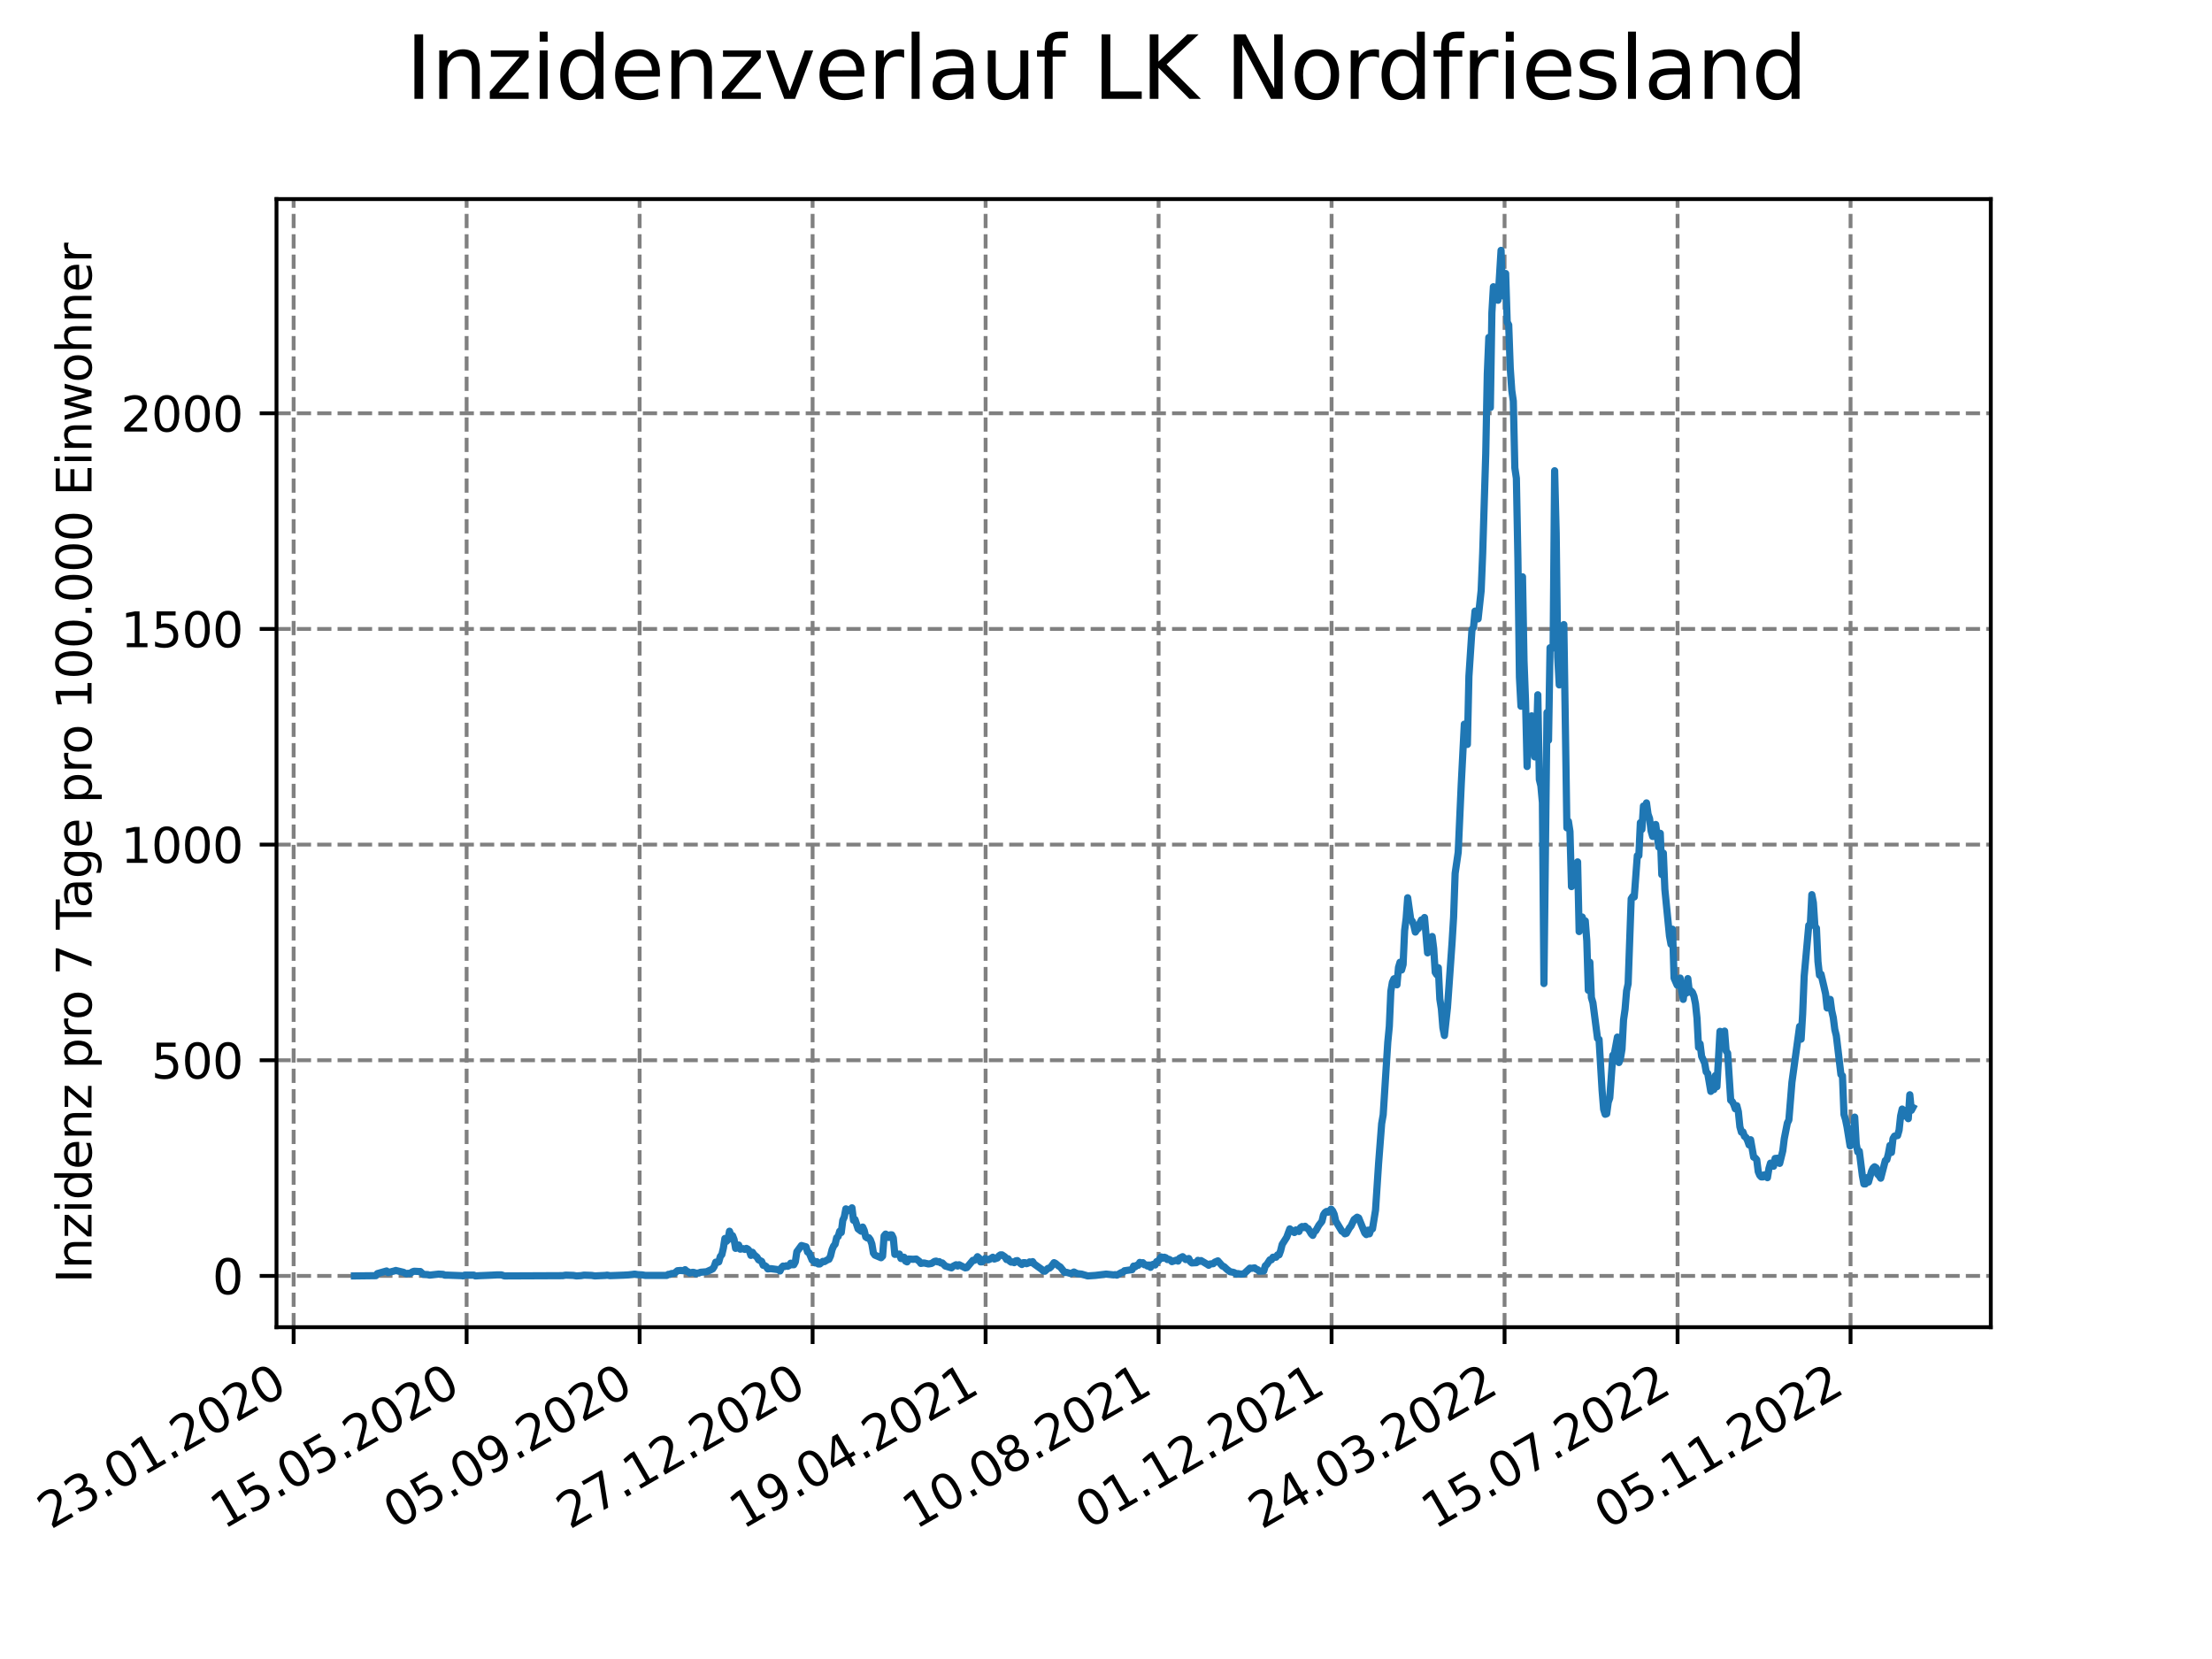 <?xml version="1.0" encoding="utf-8" standalone="no"?>
<!DOCTYPE svg PUBLIC "-//W3C//DTD SVG 1.1//EN"
  "http://www.w3.org/Graphics/SVG/1.1/DTD/svg11.dtd">
<svg xmlns:xlink="http://www.w3.org/1999/xlink" width="460.8pt" height="345.6pt" viewBox="0 0 460.8 345.6" xmlns="http://www.w3.org/2000/svg" version="1.1">
 <defs>
  <style type="text/css">*{stroke-linejoin: round; stroke-linecap: butt}</style>
 </defs>
 <g id="figure_1">
  <g id="patch_1">
   <path d="M 0 345.6 
L 460.8 345.6 
L 460.8 0 
L 0 0 
z
" style="fill: #ffffff"/>
  </g>
  <g id="axes_1">
   <g id="patch_2">
    <path d="M 57.6 276.48 
L 414.72 276.48 
L 414.72 41.472 
L 57.6 41.472 
z
" style="fill: #ffffff"/>
   </g>
   <g id="matplotlib.axis_1">
    <g id="xtick_1">
     <g id="line2d_1">
      <path d="M 61.169 276.48 
L 61.169 41.472 
" clip-path="url(#p5799cf1de2)" style="fill: none; stroke-dasharray: 2.96,1.28; stroke-dashoffset: 0; stroke: #808080; stroke-width: 0.8"/>
     </g>
     <g id="line2d_2">
      <defs>
       <path id="meee5353523" d="M 0 0 
L 0 3.5 
" style="stroke: #000000; stroke-width: 0.8"/>
      </defs>
      <g>
       <use xlink:href="#meee5353523" x="61.169" y="276.48" style="stroke: #000000; stroke-width: 0.8"/>
      </g>
     </g>
     <g id="text_1">
      <!-- 23.01.2020 -->
      <g transform="translate(10.544 318.689) rotate(-30) scale(0.1 -0.1)">
       <defs>
        <path id="DejaVuSans-32" d="M 1228 531 
L 3431 531 
L 3431 0 
L 469 0 
L 469 531 
Q 828 903 1448 1529 
Q 2069 2156 2228 2338 
Q 2531 2678 2651 2914 
Q 2772 3150 2772 3378 
Q 2772 3750 2511 3984 
Q 2250 4219 1831 4219 
Q 1534 4219 1204 4116 
Q 875 4013 500 3803 
L 500 4441 
Q 881 4594 1212 4672 
Q 1544 4750 1819 4750 
Q 2544 4750 2975 4387 
Q 3406 4025 3406 3419 
Q 3406 3131 3298 2873 
Q 3191 2616 2906 2266 
Q 2828 2175 2409 1742 
Q 1991 1309 1228 531 
z
" transform="scale(0.016)"/>
        <path id="DejaVuSans-33" d="M 2597 2516 
Q 3050 2419 3304 2112 
Q 3559 1806 3559 1356 
Q 3559 666 3084 287 
Q 2609 -91 1734 -91 
Q 1441 -91 1130 -33 
Q 819 25 488 141 
L 488 750 
Q 750 597 1062 519 
Q 1375 441 1716 441 
Q 2309 441 2620 675 
Q 2931 909 2931 1356 
Q 2931 1769 2642 2001 
Q 2353 2234 1838 2234 
L 1294 2234 
L 1294 2753 
L 1863 2753 
Q 2328 2753 2575 2939 
Q 2822 3125 2822 3475 
Q 2822 3834 2567 4026 
Q 2313 4219 1838 4219 
Q 1578 4219 1281 4162 
Q 984 4106 628 3988 
L 628 4550 
Q 988 4650 1302 4700 
Q 1616 4750 1894 4750 
Q 2613 4750 3031 4423 
Q 3450 4097 3450 3541 
Q 3450 3153 3228 2886 
Q 3006 2619 2597 2516 
z
" transform="scale(0.016)"/>
        <path id="DejaVuSans-2e" d="M 684 794 
L 1344 794 
L 1344 0 
L 684 0 
L 684 794 
z
" transform="scale(0.016)"/>
        <path id="DejaVuSans-30" d="M 2034 4250 
Q 1547 4250 1301 3770 
Q 1056 3291 1056 2328 
Q 1056 1369 1301 889 
Q 1547 409 2034 409 
Q 2525 409 2770 889 
Q 3016 1369 3016 2328 
Q 3016 3291 2770 3770 
Q 2525 4250 2034 4250 
z
M 2034 4750 
Q 2819 4750 3233 4129 
Q 3647 3509 3647 2328 
Q 3647 1150 3233 529 
Q 2819 -91 2034 -91 
Q 1250 -91 836 529 
Q 422 1150 422 2328 
Q 422 3509 836 4129 
Q 1250 4750 2034 4750 
z
" transform="scale(0.016)"/>
        <path id="DejaVuSans-31" d="M 794 531 
L 1825 531 
L 1825 4091 
L 703 3866 
L 703 4441 
L 1819 4666 
L 2450 4666 
L 2450 531 
L 3481 531 
L 3481 0 
L 794 0 
L 794 531 
z
" transform="scale(0.016)"/>
       </defs>
       <use xlink:href="#DejaVuSans-32"/>
       <use xlink:href="#DejaVuSans-33" x="63.623"/>
       <use xlink:href="#DejaVuSans-2e" x="127.246"/>
       <use xlink:href="#DejaVuSans-30" x="159.033"/>
       <use xlink:href="#DejaVuSans-31" x="222.656"/>
       <use xlink:href="#DejaVuSans-2e" x="286.279"/>
       <use xlink:href="#DejaVuSans-32" x="318.066"/>
       <use xlink:href="#DejaVuSans-30" x="381.689"/>
       <use xlink:href="#DejaVuSans-32" x="445.312"/>
       <use xlink:href="#DejaVuSans-30" x="508.936"/>
      </g>
     </g>
    </g>
    <g id="xtick_2">
     <g id="line2d_3">
      <path d="M 97.206 276.48 
L 97.206 41.472 
" clip-path="url(#p5799cf1de2)" style="fill: none; stroke-dasharray: 2.96,1.28; stroke-dashoffset: 0; stroke: #808080; stroke-width: 0.8"/>
     </g>
     <g id="line2d_4">
      <g>
       <use xlink:href="#meee5353523" x="97.206" y="276.48" style="stroke: #000000; stroke-width: 0.8"/>
      </g>
     </g>
     <g id="text_2">
      <!-- 15.05.2020 -->
      <g transform="translate(46.581 318.689) rotate(-30) scale(0.1 -0.1)">
       <defs>
        <path id="DejaVuSans-35" d="M 691 4666 
L 3169 4666 
L 3169 4134 
L 1269 4134 
L 1269 2991 
Q 1406 3038 1543 3061 
Q 1681 3084 1819 3084 
Q 2600 3084 3056 2656 
Q 3513 2228 3513 1497 
Q 3513 744 3044 326 
Q 2575 -91 1722 -91 
Q 1428 -91 1123 -41 
Q 819 9 494 109 
L 494 744 
Q 775 591 1075 516 
Q 1375 441 1709 441 
Q 2250 441 2565 725 
Q 2881 1009 2881 1497 
Q 2881 1984 2565 2268 
Q 2250 2553 1709 2553 
Q 1456 2553 1204 2497 
Q 953 2441 691 2322 
L 691 4666 
z
" transform="scale(0.016)"/>
       </defs>
       <use xlink:href="#DejaVuSans-31"/>
       <use xlink:href="#DejaVuSans-35" x="63.623"/>
       <use xlink:href="#DejaVuSans-2e" x="127.246"/>
       <use xlink:href="#DejaVuSans-30" x="159.033"/>
       <use xlink:href="#DejaVuSans-35" x="222.656"/>
       <use xlink:href="#DejaVuSans-2e" x="286.279"/>
       <use xlink:href="#DejaVuSans-32" x="318.066"/>
       <use xlink:href="#DejaVuSans-30" x="381.689"/>
       <use xlink:href="#DejaVuSans-32" x="445.312"/>
       <use xlink:href="#DejaVuSans-30" x="508.936"/>
      </g>
     </g>
    </g>
    <g id="xtick_3">
     <g id="line2d_5">
      <path d="M 133.244 276.48 
L 133.244 41.472 
" clip-path="url(#p5799cf1de2)" style="fill: none; stroke-dasharray: 2.96,1.28; stroke-dashoffset: 0; stroke: #808080; stroke-width: 0.8"/>
     </g>
     <g id="line2d_6">
      <g>
       <use xlink:href="#meee5353523" x="133.244" y="276.48" style="stroke: #000000; stroke-width: 0.8"/>
      </g>
     </g>
     <g id="text_3">
      <!-- 05.09.2020 -->
      <g transform="translate(82.619 318.689) rotate(-30) scale(0.1 -0.1)">
       <defs>
        <path id="DejaVuSans-39" d="M 703 97 
L 703 672 
Q 941 559 1184 500 
Q 1428 441 1663 441 
Q 2288 441 2617 861 
Q 2947 1281 2994 2138 
Q 2813 1869 2534 1725 
Q 2256 1581 1919 1581 
Q 1219 1581 811 2004 
Q 403 2428 403 3163 
Q 403 3881 828 4315 
Q 1253 4750 1959 4750 
Q 2769 4750 3195 4129 
Q 3622 3509 3622 2328 
Q 3622 1225 3098 567 
Q 2575 -91 1691 -91 
Q 1453 -91 1209 -44 
Q 966 3 703 97 
z
M 1959 2075 
Q 2384 2075 2632 2365 
Q 2881 2656 2881 3163 
Q 2881 3666 2632 3958 
Q 2384 4250 1959 4250 
Q 1534 4250 1286 3958 
Q 1038 3666 1038 3163 
Q 1038 2656 1286 2365 
Q 1534 2075 1959 2075 
z
" transform="scale(0.016)"/>
       </defs>
       <use xlink:href="#DejaVuSans-30"/>
       <use xlink:href="#DejaVuSans-35" x="63.623"/>
       <use xlink:href="#DejaVuSans-2e" x="127.246"/>
       <use xlink:href="#DejaVuSans-30" x="159.033"/>
       <use xlink:href="#DejaVuSans-39" x="222.656"/>
       <use xlink:href="#DejaVuSans-2e" x="286.279"/>
       <use xlink:href="#DejaVuSans-32" x="318.066"/>
       <use xlink:href="#DejaVuSans-30" x="381.689"/>
       <use xlink:href="#DejaVuSans-32" x="445.312"/>
       <use xlink:href="#DejaVuSans-30" x="508.936"/>
      </g>
     </g>
    </g>
    <g id="xtick_4">
     <g id="line2d_7">
      <path d="M 169.281 276.48 
L 169.281 41.472 
" clip-path="url(#p5799cf1de2)" style="fill: none; stroke-dasharray: 2.96,1.28; stroke-dashoffset: 0; stroke: #808080; stroke-width: 0.8"/>
     </g>
     <g id="line2d_8">
      <g>
       <use xlink:href="#meee5353523" x="169.281" y="276.48" style="stroke: #000000; stroke-width: 0.8"/>
      </g>
     </g>
     <g id="text_4">
      <!-- 27.12.2020 -->
      <g transform="translate(118.656 318.689) rotate(-30) scale(0.1 -0.1)">
       <defs>
        <path id="DejaVuSans-37" d="M 525 4666 
L 3525 4666 
L 3525 4397 
L 1831 0 
L 1172 0 
L 2766 4134 
L 525 4134 
L 525 4666 
z
" transform="scale(0.016)"/>
       </defs>
       <use xlink:href="#DejaVuSans-32"/>
       <use xlink:href="#DejaVuSans-37" x="63.623"/>
       <use xlink:href="#DejaVuSans-2e" x="127.246"/>
       <use xlink:href="#DejaVuSans-31" x="159.033"/>
       <use xlink:href="#DejaVuSans-32" x="222.656"/>
       <use xlink:href="#DejaVuSans-2e" x="286.279"/>
       <use xlink:href="#DejaVuSans-32" x="318.066"/>
       <use xlink:href="#DejaVuSans-30" x="381.689"/>
       <use xlink:href="#DejaVuSans-32" x="445.312"/>
       <use xlink:href="#DejaVuSans-30" x="508.936"/>
      </g>
     </g>
    </g>
    <g id="xtick_5">
     <g id="line2d_9">
      <path d="M 205.318 276.48 
L 205.318 41.472 
" clip-path="url(#p5799cf1de2)" style="fill: none; stroke-dasharray: 2.96,1.28; stroke-dashoffset: 0; stroke: #808080; stroke-width: 0.8"/>
     </g>
     <g id="line2d_10">
      <g>
       <use xlink:href="#meee5353523" x="205.318" y="276.48" style="stroke: #000000; stroke-width: 0.8"/>
      </g>
     </g>
     <g id="text_5">
      <!-- 19.04.2021 -->
      <g transform="translate(154.693 318.689) rotate(-30) scale(0.1 -0.1)">
       <defs>
        <path id="DejaVuSans-34" d="M 2419 4116 
L 825 1625 
L 2419 1625 
L 2419 4116 
z
M 2253 4666 
L 3047 4666 
L 3047 1625 
L 3713 1625 
L 3713 1100 
L 3047 1100 
L 3047 0 
L 2419 0 
L 2419 1100 
L 313 1100 
L 313 1709 
L 2253 4666 
z
" transform="scale(0.016)"/>
       </defs>
       <use xlink:href="#DejaVuSans-31"/>
       <use xlink:href="#DejaVuSans-39" x="63.623"/>
       <use xlink:href="#DejaVuSans-2e" x="127.246"/>
       <use xlink:href="#DejaVuSans-30" x="159.033"/>
       <use xlink:href="#DejaVuSans-34" x="222.656"/>
       <use xlink:href="#DejaVuSans-2e" x="286.279"/>
       <use xlink:href="#DejaVuSans-32" x="318.066"/>
       <use xlink:href="#DejaVuSans-30" x="381.689"/>
       <use xlink:href="#DejaVuSans-32" x="445.312"/>
       <use xlink:href="#DejaVuSans-31" x="508.936"/>
      </g>
     </g>
    </g>
    <g id="xtick_6">
     <g id="line2d_11">
      <path d="M 241.356 276.48 
L 241.356 41.472 
" clip-path="url(#p5799cf1de2)" style="fill: none; stroke-dasharray: 2.96,1.28; stroke-dashoffset: 0; stroke: #808080; stroke-width: 0.8"/>
     </g>
     <g id="line2d_12">
      <g>
       <use xlink:href="#meee5353523" x="241.356" y="276.48" style="stroke: #000000; stroke-width: 0.8"/>
      </g>
     </g>
     <g id="text_6">
      <!-- 10.08.2021 -->
      <g transform="translate(190.73 318.689) rotate(-30) scale(0.1 -0.1)">
       <defs>
        <path id="DejaVuSans-38" d="M 2034 2216 
Q 1584 2216 1326 1975 
Q 1069 1734 1069 1313 
Q 1069 891 1326 650 
Q 1584 409 2034 409 
Q 2484 409 2743 651 
Q 3003 894 3003 1313 
Q 3003 1734 2745 1975 
Q 2488 2216 2034 2216 
z
M 1403 2484 
Q 997 2584 770 2862 
Q 544 3141 544 3541 
Q 544 4100 942 4425 
Q 1341 4750 2034 4750 
Q 2731 4750 3128 4425 
Q 3525 4100 3525 3541 
Q 3525 3141 3298 2862 
Q 3072 2584 2669 2484 
Q 3125 2378 3379 2068 
Q 3634 1759 3634 1313 
Q 3634 634 3220 271 
Q 2806 -91 2034 -91 
Q 1263 -91 848 271 
Q 434 634 434 1313 
Q 434 1759 690 2068 
Q 947 2378 1403 2484 
z
M 1172 3481 
Q 1172 3119 1398 2916 
Q 1625 2713 2034 2713 
Q 2441 2713 2670 2916 
Q 2900 3119 2900 3481 
Q 2900 3844 2670 4047 
Q 2441 4250 2034 4250 
Q 1625 4250 1398 4047 
Q 1172 3844 1172 3481 
z
" transform="scale(0.016)"/>
       </defs>
       <use xlink:href="#DejaVuSans-31"/>
       <use xlink:href="#DejaVuSans-30" x="63.623"/>
       <use xlink:href="#DejaVuSans-2e" x="127.246"/>
       <use xlink:href="#DejaVuSans-30" x="159.033"/>
       <use xlink:href="#DejaVuSans-38" x="222.656"/>
       <use xlink:href="#DejaVuSans-2e" x="286.279"/>
       <use xlink:href="#DejaVuSans-32" x="318.066"/>
       <use xlink:href="#DejaVuSans-30" x="381.689"/>
       <use xlink:href="#DejaVuSans-32" x="445.312"/>
       <use xlink:href="#DejaVuSans-31" x="508.936"/>
      </g>
     </g>
    </g>
    <g id="xtick_7">
     <g id="line2d_13">
      <path d="M 277.393 276.48 
L 277.393 41.472 
" clip-path="url(#p5799cf1de2)" style="fill: none; stroke-dasharray: 2.96,1.28; stroke-dashoffset: 0; stroke: #808080; stroke-width: 0.8"/>
     </g>
     <g id="line2d_14">
      <g>
       <use xlink:href="#meee5353523" x="277.393" y="276.48" style="stroke: #000000; stroke-width: 0.8"/>
      </g>
     </g>
     <g id="text_7">
      <!-- 01.12.2021 -->
      <g transform="translate(226.768 318.689) rotate(-30) scale(0.1 -0.1)">
       <use xlink:href="#DejaVuSans-30"/>
       <use xlink:href="#DejaVuSans-31" x="63.623"/>
       <use xlink:href="#DejaVuSans-2e" x="127.246"/>
       <use xlink:href="#DejaVuSans-31" x="159.033"/>
       <use xlink:href="#DejaVuSans-32" x="222.656"/>
       <use xlink:href="#DejaVuSans-2e" x="286.279"/>
       <use xlink:href="#DejaVuSans-32" x="318.066"/>
       <use xlink:href="#DejaVuSans-30" x="381.689"/>
       <use xlink:href="#DejaVuSans-32" x="445.312"/>
       <use xlink:href="#DejaVuSans-31" x="508.936"/>
      </g>
     </g>
    </g>
    <g id="xtick_8">
     <g id="line2d_15">
      <path d="M 313.43 276.48 
L 313.43 41.472 
" clip-path="url(#p5799cf1de2)" style="fill: none; stroke-dasharray: 2.96,1.28; stroke-dashoffset: 0; stroke: #808080; stroke-width: 0.8"/>
     </g>
     <g id="line2d_16">
      <g>
       <use xlink:href="#meee5353523" x="313.43" y="276.48" style="stroke: #000000; stroke-width: 0.8"/>
      </g>
     </g>
     <g id="text_8">
      <!-- 24.03.2022 -->
      <g transform="translate(262.805 318.689) rotate(-30) scale(0.1 -0.1)">
       <use xlink:href="#DejaVuSans-32"/>
       <use xlink:href="#DejaVuSans-34" x="63.623"/>
       <use xlink:href="#DejaVuSans-2e" x="127.246"/>
       <use xlink:href="#DejaVuSans-30" x="159.033"/>
       <use xlink:href="#DejaVuSans-33" x="222.656"/>
       <use xlink:href="#DejaVuSans-2e" x="286.279"/>
       <use xlink:href="#DejaVuSans-32" x="318.066"/>
       <use xlink:href="#DejaVuSans-30" x="381.689"/>
       <use xlink:href="#DejaVuSans-32" x="445.312"/>
       <use xlink:href="#DejaVuSans-32" x="508.936"/>
      </g>
     </g>
    </g>
    <g id="xtick_9">
     <g id="line2d_17">
      <path d="M 349.468 276.48 
L 349.468 41.472 
" clip-path="url(#p5799cf1de2)" style="fill: none; stroke-dasharray: 2.96,1.28; stroke-dashoffset: 0; stroke: #808080; stroke-width: 0.8"/>
     </g>
     <g id="line2d_18">
      <g>
       <use xlink:href="#meee5353523" x="349.468" y="276.48" style="stroke: #000000; stroke-width: 0.8"/>
      </g>
     </g>
     <g id="text_9">
      <!-- 15.07.2022 -->
      <g transform="translate(298.842 318.689) rotate(-30) scale(0.1 -0.1)">
       <use xlink:href="#DejaVuSans-31"/>
       <use xlink:href="#DejaVuSans-35" x="63.623"/>
       <use xlink:href="#DejaVuSans-2e" x="127.246"/>
       <use xlink:href="#DejaVuSans-30" x="159.033"/>
       <use xlink:href="#DejaVuSans-37" x="222.656"/>
       <use xlink:href="#DejaVuSans-2e" x="286.279"/>
       <use xlink:href="#DejaVuSans-32" x="318.066"/>
       <use xlink:href="#DejaVuSans-30" x="381.689"/>
       <use xlink:href="#DejaVuSans-32" x="445.312"/>
       <use xlink:href="#DejaVuSans-32" x="508.936"/>
      </g>
     </g>
    </g>
    <g id="xtick_10">
     <g id="line2d_19">
      <path d="M 385.505 276.48 
L 385.505 41.472 
" clip-path="url(#p5799cf1de2)" style="fill: none; stroke-dasharray: 2.96,1.28; stroke-dashoffset: 0; stroke: #808080; stroke-width: 0.8"/>
     </g>
     <g id="line2d_20">
      <g>
       <use xlink:href="#meee5353523" x="385.505" y="276.48" style="stroke: #000000; stroke-width: 0.8"/>
      </g>
     </g>
     <g id="text_10">
      <!-- 05.11.2022 -->
      <g transform="translate(334.88 318.689) rotate(-30) scale(0.1 -0.1)">
       <use xlink:href="#DejaVuSans-30"/>
       <use xlink:href="#DejaVuSans-35" x="63.623"/>
       <use xlink:href="#DejaVuSans-2e" x="127.246"/>
       <use xlink:href="#DejaVuSans-31" x="159.033"/>
       <use xlink:href="#DejaVuSans-31" x="222.656"/>
       <use xlink:href="#DejaVuSans-2e" x="286.279"/>
       <use xlink:href="#DejaVuSans-32" x="318.066"/>
       <use xlink:href="#DejaVuSans-30" x="381.689"/>
       <use xlink:href="#DejaVuSans-32" x="445.312"/>
       <use xlink:href="#DejaVuSans-32" x="508.936"/>
      </g>
     </g>
    </g>
   </g>
   <g id="matplotlib.axis_2">
    <g id="ytick_1">
     <g id="line2d_21">
      <path d="M 57.6 265.798 
L 414.72 265.798 
" clip-path="url(#p5799cf1de2)" style="fill: none; stroke-dasharray: 2.96,1.28; stroke-dashoffset: 0; stroke: #808080; stroke-width: 0.8"/>
     </g>
     <g id="line2d_22">
      <defs>
       <path id="m05f2a20f5b" d="M 0 0 
L -3.5 0 
" style="stroke: #000000; stroke-width: 0.8"/>
      </defs>
      <g>
       <use xlink:href="#m05f2a20f5b" x="57.6" y="265.798" style="stroke: #000000; stroke-width: 0.8"/>
      </g>
     </g>
     <g id="text_11">
      <!-- 0 -->
      <g transform="translate(44.237 269.597) scale(0.1 -0.1)">
       <use xlink:href="#DejaVuSans-30"/>
      </g>
     </g>
    </g>
    <g id="ytick_2">
     <g id="line2d_23">
      <path d="M 57.6 220.873 
L 414.72 220.873 
" clip-path="url(#p5799cf1de2)" style="fill: none; stroke-dasharray: 2.96,1.28; stroke-dashoffset: 0; stroke: #808080; stroke-width: 0.8"/>
     </g>
     <g id="line2d_24">
      <g>
       <use xlink:href="#m05f2a20f5b" x="57.6" y="220.873" style="stroke: #000000; stroke-width: 0.8"/>
      </g>
     </g>
     <g id="text_12">
      <!-- 500 -->
      <g transform="translate(31.512 224.673) scale(0.1 -0.1)">
       <use xlink:href="#DejaVuSans-35"/>
       <use xlink:href="#DejaVuSans-30" x="63.623"/>
       <use xlink:href="#DejaVuSans-30" x="127.246"/>
      </g>
     </g>
    </g>
    <g id="ytick_3">
     <g id="line2d_25">
      <path d="M 57.6 175.949 
L 414.72 175.949 
" clip-path="url(#p5799cf1de2)" style="fill: none; stroke-dasharray: 2.96,1.28; stroke-dashoffset: 0; stroke: #808080; stroke-width: 0.8"/>
     </g>
     <g id="line2d_26">
      <g>
       <use xlink:href="#m05f2a20f5b" x="57.6" y="175.949" style="stroke: #000000; stroke-width: 0.8"/>
      </g>
     </g>
     <g id="text_13">
      <!-- 1000 -->
      <g transform="translate(25.15 179.748) scale(0.1 -0.1)">
       <use xlink:href="#DejaVuSans-31"/>
       <use xlink:href="#DejaVuSans-30" x="63.623"/>
       <use xlink:href="#DejaVuSans-30" x="127.246"/>
       <use xlink:href="#DejaVuSans-30" x="190.869"/>
      </g>
     </g>
    </g>
    <g id="ytick_4">
     <g id="line2d_27">
      <path d="M 57.6 131.024 
L 414.72 131.024 
" clip-path="url(#p5799cf1de2)" style="fill: none; stroke-dasharray: 2.96,1.28; stroke-dashoffset: 0; stroke: #808080; stroke-width: 0.8"/>
     </g>
     <g id="line2d_28">
      <g>
       <use xlink:href="#m05f2a20f5b" x="57.6" y="131.024" style="stroke: #000000; stroke-width: 0.8"/>
      </g>
     </g>
     <g id="text_14">
      <!-- 1500 -->
      <g transform="translate(25.15 134.824) scale(0.1 -0.1)">
       <use xlink:href="#DejaVuSans-31"/>
       <use xlink:href="#DejaVuSans-35" x="63.623"/>
       <use xlink:href="#DejaVuSans-30" x="127.246"/>
       <use xlink:href="#DejaVuSans-30" x="190.869"/>
      </g>
     </g>
    </g>
    <g id="ytick_5">
     <g id="line2d_29">
      <path d="M 57.6 86.1 
L 414.72 86.1 
" clip-path="url(#p5799cf1de2)" style="fill: none; stroke-dasharray: 2.96,1.28; stroke-dashoffset: 0; stroke: #808080; stroke-width: 0.8"/>
     </g>
     <g id="line2d_30">
      <g>
       <use xlink:href="#m05f2a20f5b" x="57.6" y="86.1" style="stroke: #000000; stroke-width: 0.8"/>
      </g>
     </g>
     <g id="text_15">
      <!-- 2000 -->
      <g transform="translate(25.15 89.899) scale(0.1 -0.1)">
       <use xlink:href="#DejaVuSans-32"/>
       <use xlink:href="#DejaVuSans-30" x="63.623"/>
       <use xlink:href="#DejaVuSans-30" x="127.246"/>
       <use xlink:href="#DejaVuSans-30" x="190.869"/>
      </g>
     </g>
    </g>
    <g id="text_16">
     <!-- Inzidenz pro 7 Tage pro 100.000 Einwohner -->
     <g transform="translate(19.07 267.301) rotate(-90) scale(0.1 -0.1)">
      <defs>
       <path id="DejaVuSans-49" d="M 628 4666 
L 1259 4666 
L 1259 0 
L 628 0 
L 628 4666 
z
" transform="scale(0.016)"/>
       <path id="DejaVuSans-6e" d="M 3513 2113 
L 3513 0 
L 2938 0 
L 2938 2094 
Q 2938 2591 2744 2837 
Q 2550 3084 2163 3084 
Q 1697 3084 1428 2787 
Q 1159 2491 1159 1978 
L 1159 0 
L 581 0 
L 581 3500 
L 1159 3500 
L 1159 2956 
Q 1366 3272 1645 3428 
Q 1925 3584 2291 3584 
Q 2894 3584 3203 3211 
Q 3513 2838 3513 2113 
z
" transform="scale(0.016)"/>
       <path id="DejaVuSans-7a" d="M 353 3500 
L 3084 3500 
L 3084 2975 
L 922 459 
L 3084 459 
L 3084 0 
L 275 0 
L 275 525 
L 2438 3041 
L 353 3041 
L 353 3500 
z
" transform="scale(0.016)"/>
       <path id="DejaVuSans-69" d="M 603 3500 
L 1178 3500 
L 1178 0 
L 603 0 
L 603 3500 
z
M 603 4863 
L 1178 4863 
L 1178 4134 
L 603 4134 
L 603 4863 
z
" transform="scale(0.016)"/>
       <path id="DejaVuSans-64" d="M 2906 2969 
L 2906 4863 
L 3481 4863 
L 3481 0 
L 2906 0 
L 2906 525 
Q 2725 213 2448 61 
Q 2172 -91 1784 -91 
Q 1150 -91 751 415 
Q 353 922 353 1747 
Q 353 2572 751 3078 
Q 1150 3584 1784 3584 
Q 2172 3584 2448 3432 
Q 2725 3281 2906 2969 
z
M 947 1747 
Q 947 1113 1208 752 
Q 1469 391 1925 391 
Q 2381 391 2643 752 
Q 2906 1113 2906 1747 
Q 2906 2381 2643 2742 
Q 2381 3103 1925 3103 
Q 1469 3103 1208 2742 
Q 947 2381 947 1747 
z
" transform="scale(0.016)"/>
       <path id="DejaVuSans-65" d="M 3597 1894 
L 3597 1613 
L 953 1613 
Q 991 1019 1311 708 
Q 1631 397 2203 397 
Q 2534 397 2845 478 
Q 3156 559 3463 722 
L 3463 178 
Q 3153 47 2828 -22 
Q 2503 -91 2169 -91 
Q 1331 -91 842 396 
Q 353 884 353 1716 
Q 353 2575 817 3079 
Q 1281 3584 2069 3584 
Q 2775 3584 3186 3129 
Q 3597 2675 3597 1894 
z
M 3022 2063 
Q 3016 2534 2758 2815 
Q 2500 3097 2075 3097 
Q 1594 3097 1305 2825 
Q 1016 2553 972 2059 
L 3022 2063 
z
" transform="scale(0.016)"/>
       <path id="DejaVuSans-20" transform="scale(0.016)"/>
       <path id="DejaVuSans-70" d="M 1159 525 
L 1159 -1331 
L 581 -1331 
L 581 3500 
L 1159 3500 
L 1159 2969 
Q 1341 3281 1617 3432 
Q 1894 3584 2278 3584 
Q 2916 3584 3314 3078 
Q 3713 2572 3713 1747 
Q 3713 922 3314 415 
Q 2916 -91 2278 -91 
Q 1894 -91 1617 61 
Q 1341 213 1159 525 
z
M 3116 1747 
Q 3116 2381 2855 2742 
Q 2594 3103 2138 3103 
Q 1681 3103 1420 2742 
Q 1159 2381 1159 1747 
Q 1159 1113 1420 752 
Q 1681 391 2138 391 
Q 2594 391 2855 752 
Q 3116 1113 3116 1747 
z
" transform="scale(0.016)"/>
       <path id="DejaVuSans-72" d="M 2631 2963 
Q 2534 3019 2420 3045 
Q 2306 3072 2169 3072 
Q 1681 3072 1420 2755 
Q 1159 2438 1159 1844 
L 1159 0 
L 581 0 
L 581 3500 
L 1159 3500 
L 1159 2956 
Q 1341 3275 1631 3429 
Q 1922 3584 2338 3584 
Q 2397 3584 2469 3576 
Q 2541 3569 2628 3553 
L 2631 2963 
z
" transform="scale(0.016)"/>
       <path id="DejaVuSans-6f" d="M 1959 3097 
Q 1497 3097 1228 2736 
Q 959 2375 959 1747 
Q 959 1119 1226 758 
Q 1494 397 1959 397 
Q 2419 397 2687 759 
Q 2956 1122 2956 1747 
Q 2956 2369 2687 2733 
Q 2419 3097 1959 3097 
z
M 1959 3584 
Q 2709 3584 3137 3096 
Q 3566 2609 3566 1747 
Q 3566 888 3137 398 
Q 2709 -91 1959 -91 
Q 1206 -91 779 398 
Q 353 888 353 1747 
Q 353 2609 779 3096 
Q 1206 3584 1959 3584 
z
" transform="scale(0.016)"/>
       <path id="DejaVuSans-54" d="M -19 4666 
L 3928 4666 
L 3928 4134 
L 2272 4134 
L 2272 0 
L 1638 0 
L 1638 4134 
L -19 4134 
L -19 4666 
z
" transform="scale(0.016)"/>
       <path id="DejaVuSans-61" d="M 2194 1759 
Q 1497 1759 1228 1600 
Q 959 1441 959 1056 
Q 959 750 1161 570 
Q 1363 391 1709 391 
Q 2188 391 2477 730 
Q 2766 1069 2766 1631 
L 2766 1759 
L 2194 1759 
z
M 3341 1997 
L 3341 0 
L 2766 0 
L 2766 531 
Q 2569 213 2275 61 
Q 1981 -91 1556 -91 
Q 1019 -91 701 211 
Q 384 513 384 1019 
Q 384 1609 779 1909 
Q 1175 2209 1959 2209 
L 2766 2209 
L 2766 2266 
Q 2766 2663 2505 2880 
Q 2244 3097 1772 3097 
Q 1472 3097 1187 3025 
Q 903 2953 641 2809 
L 641 3341 
Q 956 3463 1253 3523 
Q 1550 3584 1831 3584 
Q 2591 3584 2966 3190 
Q 3341 2797 3341 1997 
z
" transform="scale(0.016)"/>
       <path id="DejaVuSans-67" d="M 2906 1791 
Q 2906 2416 2648 2759 
Q 2391 3103 1925 3103 
Q 1463 3103 1205 2759 
Q 947 2416 947 1791 
Q 947 1169 1205 825 
Q 1463 481 1925 481 
Q 2391 481 2648 825 
Q 2906 1169 2906 1791 
z
M 3481 434 
Q 3481 -459 3084 -895 
Q 2688 -1331 1869 -1331 
Q 1566 -1331 1297 -1286 
Q 1028 -1241 775 -1147 
L 775 -588 
Q 1028 -725 1275 -790 
Q 1522 -856 1778 -856 
Q 2344 -856 2625 -561 
Q 2906 -266 2906 331 
L 2906 616 
Q 2728 306 2450 153 
Q 2172 0 1784 0 
Q 1141 0 747 490 
Q 353 981 353 1791 
Q 353 2603 747 3093 
Q 1141 3584 1784 3584 
Q 2172 3584 2450 3431 
Q 2728 3278 2906 2969 
L 2906 3500 
L 3481 3500 
L 3481 434 
z
" transform="scale(0.016)"/>
       <path id="DejaVuSans-45" d="M 628 4666 
L 3578 4666 
L 3578 4134 
L 1259 4134 
L 1259 2753 
L 3481 2753 
L 3481 2222 
L 1259 2222 
L 1259 531 
L 3634 531 
L 3634 0 
L 628 0 
L 628 4666 
z
" transform="scale(0.016)"/>
       <path id="DejaVuSans-77" d="M 269 3500 
L 844 3500 
L 1563 769 
L 2278 3500 
L 2956 3500 
L 3675 769 
L 4391 3500 
L 4966 3500 
L 4050 0 
L 3372 0 
L 2619 2869 
L 1863 0 
L 1184 0 
L 269 3500 
z
" transform="scale(0.016)"/>
       <path id="DejaVuSans-68" d="M 3513 2113 
L 3513 0 
L 2938 0 
L 2938 2094 
Q 2938 2591 2744 2837 
Q 2550 3084 2163 3084 
Q 1697 3084 1428 2787 
Q 1159 2491 1159 1978 
L 1159 0 
L 581 0 
L 581 4863 
L 1159 4863 
L 1159 2956 
Q 1366 3272 1645 3428 
Q 1925 3584 2291 3584 
Q 2894 3584 3203 3211 
Q 3513 2838 3513 2113 
z
" transform="scale(0.016)"/>
      </defs>
      <use xlink:href="#DejaVuSans-49"/>
      <use xlink:href="#DejaVuSans-6e" x="29.492"/>
      <use xlink:href="#DejaVuSans-7a" x="92.871"/>
      <use xlink:href="#DejaVuSans-69" x="145.361"/>
      <use xlink:href="#DejaVuSans-64" x="173.145"/>
      <use xlink:href="#DejaVuSans-65" x="236.621"/>
      <use xlink:href="#DejaVuSans-6e" x="298.145"/>
      <use xlink:href="#DejaVuSans-7a" x="361.523"/>
      <use xlink:href="#DejaVuSans-20" x="414.014"/>
      <use xlink:href="#DejaVuSans-70" x="445.801"/>
      <use xlink:href="#DejaVuSans-72" x="509.277"/>
      <use xlink:href="#DejaVuSans-6f" x="548.141"/>
      <use xlink:href="#DejaVuSans-20" x="609.322"/>
      <use xlink:href="#DejaVuSans-37" x="641.109"/>
      <use xlink:href="#DejaVuSans-20" x="704.732"/>
      <use xlink:href="#DejaVuSans-54" x="736.52"/>
      <use xlink:href="#DejaVuSans-61" x="781.104"/>
      <use xlink:href="#DejaVuSans-67" x="842.383"/>
      <use xlink:href="#DejaVuSans-65" x="905.859"/>
      <use xlink:href="#DejaVuSans-20" x="967.383"/>
      <use xlink:href="#DejaVuSans-70" x="999.17"/>
      <use xlink:href="#DejaVuSans-72" x="1062.646"/>
      <use xlink:href="#DejaVuSans-6f" x="1101.51"/>
      <use xlink:href="#DejaVuSans-20" x="1162.691"/>
      <use xlink:href="#DejaVuSans-31" x="1194.479"/>
      <use xlink:href="#DejaVuSans-30" x="1258.102"/>
      <use xlink:href="#DejaVuSans-30" x="1321.725"/>
      <use xlink:href="#DejaVuSans-2e" x="1385.348"/>
      <use xlink:href="#DejaVuSans-30" x="1417.135"/>
      <use xlink:href="#DejaVuSans-30" x="1480.758"/>
      <use xlink:href="#DejaVuSans-30" x="1544.381"/>
      <use xlink:href="#DejaVuSans-20" x="1608.004"/>
      <use xlink:href="#DejaVuSans-45" x="1639.791"/>
      <use xlink:href="#DejaVuSans-69" x="1702.975"/>
      <use xlink:href="#DejaVuSans-6e" x="1730.758"/>
      <use xlink:href="#DejaVuSans-77" x="1794.137"/>
      <use xlink:href="#DejaVuSans-6f" x="1875.924"/>
      <use xlink:href="#DejaVuSans-68" x="1937.105"/>
      <use xlink:href="#DejaVuSans-6e" x="2000.484"/>
      <use xlink:href="#DejaVuSans-65" x="2063.863"/>
      <use xlink:href="#DejaVuSans-72" x="2125.387"/>
     </g>
    </g>
   </g>
   <g id="line2d_31">
    <path d="M 73.833 265.798 
L 78.298 265.744 
L 78.616 265.311 
L 79.573 265.04 
L 80.53 264.769 
L 80.849 265.094 
L 82.124 264.769 
L 82.443 264.661 
L 84.038 265.04 
L 84.676 265.365 
L 84.995 265.256 
L 85.314 265.311 
L 85.951 264.932 
L 86.27 264.823 
L 87.227 264.877 
L 87.546 264.877 
L 88.184 265.473 
L 89.141 265.527 
L 89.46 265.635 
L 91.373 265.419 
L 92.33 265.473 
L 92.649 265.635 
L 93.286 265.635 
L 96.157 265.744 
L 96.476 265.798 
L 96.795 265.635 
L 98.708 265.635 
L 99.027 265.798 
L 99.984 265.744 
L 102.535 265.635 
L 103.492 265.581 
L 104.448 265.581 
L 105.086 265.798 
L 117.205 265.744 
L 117.843 265.635 
L 119.437 265.69 
L 120.075 265.798 
L 121.032 265.744 
L 121.67 265.635 
L 123.264 265.69 
L 123.902 265.798 
L 126.135 265.69 
L 126.454 265.635 
L 127.091 265.744 
L 129.962 265.635 
L 130.918 265.581 
L 131.875 265.473 
L 132.194 265.419 
L 132.832 265.527 
L 133.789 265.581 
L 134.426 265.69 
L 138.891 265.69 
L 139.21 265.473 
L 139.529 265.473 
L 139.848 265.311 
L 140.486 265.256 
L 141.124 264.715 
L 141.761 264.661 
L 142.399 264.715 
L 142.718 264.498 
L 143.037 264.823 
L 143.356 264.932 
L 143.675 265.202 
L 144.313 265.04 
L 144.632 265.094 
L 144.951 265.365 
L 145.269 265.202 
L 145.588 265.202 
L 145.907 265.04 
L 147.183 264.932 
L 148.14 264.498 
L 148.459 264.336 
L 148.778 263.849 
L 149.096 262.928 
L 149.415 262.982 
L 149.734 262.874 
L 150.053 261.737 
L 150.372 261.358 
L 150.691 260.005 
L 151.01 258.001 
L 151.329 258.597 
L 151.648 258.272 
L 151.967 256.485 
L 152.286 257.352 
L 152.605 257.406 
L 152.923 258.218 
L 153.242 260.059 
L 153.561 259.463 
L 153.88 259.355 
L 154.199 260.221 
L 154.837 260.113 
L 155.156 260.275 
L 155.475 260.059 
L 155.794 260.221 
L 156.113 260.6 
L 156.431 261.521 
L 156.75 260.871 
L 157.069 261.358 
L 157.707 261.9 
L 158.026 262.441 
L 158.664 262.766 
L 158.983 263.578 
L 159.302 263.632 
L 159.621 263.849 
L 159.94 264.336 
L 160.577 264.282 
L 162.172 264.498 
L 162.491 264.769 
L 162.81 264.065 
L 163.129 263.74 
L 163.448 263.849 
L 163.767 263.686 
L 164.085 263.795 
L 164.404 263.632 
L 164.723 263.145 
L 165.042 263.47 
L 165.361 263.47 
L 165.68 262.874 
L 165.999 260.763 
L 166.956 259.463 
L 167.912 259.734 
L 168.231 260.817 
L 168.55 260.979 
L 169.188 262.495 
L 169.507 262.658 
L 169.826 263.091 
L 170.145 262.82 
L 170.464 263.307 
L 170.783 263.307 
L 171.42 262.766 
L 171.739 262.82 
L 172.377 262.441 
L 172.696 262.333 
L 173.015 261.629 
L 173.334 260.329 
L 173.653 259.572 
L 173.972 259.193 
L 174.291 257.839 
L 174.61 257.568 
L 174.928 256.485 
L 175.247 256.756 
L 175.566 254.211 
L 175.885 253.508 
L 176.204 251.829 
L 177.161 252.262 
L 177.48 251.613 
L 177.799 254.211 
L 178.118 254.049 
L 178.755 255.998 
L 179.393 256.485 
L 179.712 255.619 
L 180.031 256.323 
L 180.35 257.677 
L 180.669 257.893 
L 180.988 257.839 
L 181.307 258.272 
L 181.626 259.138 
L 181.945 261.033 
L 182.264 261.466 
L 183.539 262.008 
L 183.858 261.683 
L 184.177 257.46 
L 184.496 257.081 
L 184.815 257.352 
L 185.134 257.785 
L 185.453 257.243 
L 185.772 257.243 
L 186.09 257.893 
L 186.409 261.304 
L 187.366 261.25 
L 187.685 262.17 
L 188.004 262.17 
L 188.323 261.9 
L 188.642 262.712 
L 188.961 262.874 
L 189.28 262.279 
L 190.236 262.333 
L 190.874 262.279 
L 191.512 262.766 
L 191.831 263.199 
L 192.469 263.091 
L 193.426 263.307 
L 194.063 263.199 
L 194.701 262.766 
L 195.02 262.712 
L 195.339 262.874 
L 195.658 262.82 
L 195.977 263.091 
L 196.296 263.091 
L 196.934 263.74 
L 198.209 264.119 
L 198.528 263.795 
L 199.166 263.47 
L 199.485 263.74 
L 199.804 263.47 
L 201.079 264.119 
L 201.398 264.065 
L 202.674 262.549 
L 202.993 262.549 
L 203.312 262.279 
L 203.631 261.791 
L 203.95 262.062 
L 204.269 262.874 
L 204.588 262.874 
L 205.225 262.17 
L 205.863 262.441 
L 206.182 262.333 
L 206.82 261.9 
L 207.139 262.279 
L 207.777 262.062 
L 208.096 261.629 
L 208.414 261.412 
L 208.733 261.412 
L 209.371 261.845 
L 209.69 262.387 
L 210.009 262.224 
L 210.328 262.712 
L 210.647 262.928 
L 210.966 262.874 
L 211.285 263.037 
L 211.604 262.658 
L 211.923 262.603 
L 212.56 263.199 
L 212.879 263.416 
L 213.198 263.037 
L 213.517 263.037 
L 213.836 263.253 
L 214.155 263.145 
L 214.474 262.874 
L 214.793 263.037 
L 215.112 262.82 
L 215.431 263.307 
L 217.025 264.444 
L 217.344 264.769 
L 217.663 264.823 
L 218.301 264.228 
L 218.62 264.174 
L 218.939 263.903 
L 219.576 263.037 
L 219.895 263.199 
L 220.533 263.74 
L 220.852 263.903 
L 221.809 265.094 
L 222.128 265.04 
L 223.085 265.311 
L 223.722 264.986 
L 224.36 265.311 
L 225.317 265.419 
L 226.593 265.798 
L 228.187 265.69 
L 230.42 265.419 
L 232.014 265.581 
L 232.333 265.527 
L 232.652 265.635 
L 233.609 265.094 
L 233.928 265.04 
L 234.247 264.715 
L 235.841 264.498 
L 236.16 263.74 
L 236.479 263.903 
L 236.798 263.578 
L 237.117 263.578 
L 237.436 262.982 
L 237.755 263.091 
L 238.073 263.037 
L 238.392 263.47 
L 238.711 263.47 
L 239.03 263.74 
L 239.349 263.524 
L 239.668 264.011 
L 239.987 263.47 
L 240.306 263.361 
L 240.625 263.524 
L 240.944 262.82 
L 241.263 262.712 
L 241.9 261.845 
L 242.219 262.116 
L 242.538 261.9 
L 242.857 262.008 
L 243.176 262.387 
L 243.495 262.333 
L 243.814 262.495 
L 244.133 262.82 
L 244.771 262.603 
L 245.09 262.495 
L 245.409 262.712 
L 245.727 262.116 
L 246.365 261.791 
L 247.003 262.387 
L 247.641 262.17 
L 247.96 262.82 
L 248.279 263.091 
L 249.235 263.037 
L 249.554 262.549 
L 249.873 262.766 
L 250.192 262.603 
L 251.468 263.361 
L 251.787 263.578 
L 252.106 263.307 
L 252.744 263.253 
L 253.062 262.928 
L 253.7 262.658 
L 254.657 263.74 
L 254.976 263.849 
L 255.614 264.444 
L 256.252 264.932 
L 256.889 265.04 
L 257.208 265.148 
L 257.527 265.419 
L 257.846 265.311 
L 258.484 265.419 
L 259.122 265.365 
L 260.397 264.174 
L 260.716 264.228 
L 261.354 264.119 
L 261.673 264.39 
L 261.992 264.498 
L 262.311 264.823 
L 263.268 264.769 
L 263.587 263.686 
L 263.906 263.416 
L 264.543 262.441 
L 264.862 262.441 
L 265.181 261.9 
L 265.819 261.9 
L 266.138 261.412 
L 266.457 261.412 
L 266.776 260.546 
L 267.095 259.247 
L 268.051 257.731 
L 268.689 255.998 
L 269.646 256.756 
L 269.965 256.215 
L 270.603 256.54 
L 270.922 255.727 
L 271.241 255.511 
L 271.559 255.727 
L 271.878 255.457 
L 272.197 255.836 
L 272.516 255.944 
L 273.154 257.027 
L 273.473 257.352 
L 273.792 256.594 
L 274.111 256.377 
L 274.749 255.24 
L 275.386 254.428 
L 275.705 253.074 
L 276.024 252.587 
L 276.343 252.371 
L 276.662 252.533 
L 277.3 251.883 
L 277.619 252.262 
L 277.938 252.966 
L 278.257 254.374 
L 279.532 256.485 
L 279.851 256.648 
L 280.17 257.027 
L 280.489 256.919 
L 281.127 255.782 
L 281.446 255.403 
L 282.084 254.049 
L 282.721 253.562 
L 283.04 253.724 
L 284.316 256.864 
L 284.635 257.189 
L 284.954 256.269 
L 285.273 257.027 
L 285.592 256.106 
L 285.911 255.998 
L 286.548 252.1 
L 287.186 242.354 
L 287.824 234.071 
L 288.143 232.23 
L 289.1 217.124 
L 289.419 213.822 
L 289.738 206.513 
L 290.056 204.618 
L 290.375 203.914 
L 290.694 203.805 
L 291.013 205.159 
L 291.332 201.531 
L 291.651 200.449 
L 291.97 202.073 
L 292.289 200.936 
L 292.608 193.843 
L 292.927 191.299 
L 293.246 187.021 
L 293.883 191.569 
L 294.202 191.894 
L 294.521 192.76 
L 294.84 194.168 
L 295.159 193.681 
L 295.478 193.41 
L 295.797 192.273 
L 296.116 191.624 
L 296.435 192.273 
L 296.754 191.136 
L 297.392 198.5 
L 297.71 196.388 
L 298.029 198.066 
L 298.348 195.089 
L 298.667 197.633 
L 298.986 202.56 
L 299.305 203.047 
L 299.624 201.586 
L 299.943 208.137 
L 300.262 210.14 
L 300.581 214.092 
L 300.9 215.717 
L 301.537 209.869 
L 302.494 196.28 
L 302.813 191.028 
L 303.132 181.932 
L 303.77 177.547 
L 304.408 163.307 
L 305.045 150.855 
L 305.364 151.559 
L 305.683 155.078 
L 306.002 140.893 
L 306.64 131.147 
L 306.959 130.714 
L 307.278 127.303 
L 307.597 128.386 
L 307.916 128.927 
L 308.553 123.026 
L 308.872 115.229 
L 309.51 94.493 
L 309.829 77.98 
L 310.148 70.292 
L 310.467 84.91 
L 310.786 65.148 
L 311.105 59.734 
L 311.424 62.387 
L 311.743 59.842 
L 312.062 62.549 
L 312.699 52.154 
L 313.018 61.629 
L 313.337 57.731 
L 313.656 56.973 
L 313.975 67.097 
L 314.294 67.693 
L 314.613 76.68 
L 314.932 81.337 
L 315.251 83.556 
L 315.57 97.471 
L 315.889 99.637 
L 316.207 116.366 
L 316.526 141.055 
L 316.845 147.119 
L 317.164 120.156 
L 317.483 137.698 
L 317.802 146.199 
L 318.121 159.68 
L 318.44 150.584 
L 318.759 150.476 
L 319.078 149.122 
L 319.397 151.883 
L 319.715 157.677 
L 320.034 155.782 
L 320.353 144.737 
L 320.672 162.387 
L 320.991 163.686 
L 321.31 167.206 
L 321.629 204.888 
L 322.267 148.418 
L 322.586 154.212 
L 322.905 134.937 
L 323.224 135.045 
L 323.542 134.991 
L 323.861 98.066 
L 324.18 111.006 
L 324.499 136.886 
L 324.818 142.679 
L 325.137 140.568 
L 325.456 134.125 
L 325.775 130.118 
L 326.413 172.457 
L 326.732 171.104 
L 327.051 173.215 
L 327.369 184.693 
L 328.007 183.665 
L 328.326 184.314 
L 328.645 179.55 
L 328.964 194.06 
L 329.283 191.245 
L 329.602 191.028 
L 329.921 192.057 
L 330.24 191.84 
L 330.559 196.009 
L 330.877 206.296 
L 331.196 200.449 
L 331.515 207.812 
L 331.834 208.895 
L 332.791 216.312 
L 333.11 216.529 
L 333.748 227.195 
L 334.067 231.093 
L 334.386 232.122 
L 334.704 232.013 
L 335.023 229.631 
L 335.342 228.711 
L 335.98 219.831 
L 336.299 219.507 
L 336.937 216.041 
L 337.256 221.347 
L 337.575 220.481 
L 337.894 218.532 
L 338.213 212.468 
L 338.531 210.248 
L 338.85 206.404 
L 339.169 204.942 
L 339.807 187.238 
L 340.126 186.751 
L 340.445 186.859 
L 341.083 178.25 
L 341.402 178.25 
L 341.721 171.374 
L 342.039 172.782 
L 342.358 167.909 
L 342.677 169.804 
L 342.996 167.26 
L 343.315 169.588 
L 343.634 170.508 
L 343.953 173.107 
L 344.272 174.244 
L 344.91 171.753 
L 345.548 176.464 
L 345.866 173.594 
L 346.185 182.203 
L 346.504 177.709 
L 346.823 185.289 
L 347.78 194.98 
L 348.099 196.713 
L 348.418 193.573 
L 348.737 203.751 
L 349.375 205.213 
L 349.693 204.076 
L 350.012 203.751 
L 350.331 206.458 
L 350.65 208.191 
L 350.969 205.7 
L 351.288 206.892 
L 351.607 203.86 
L 351.926 206.675 
L 352.245 206.404 
L 352.564 206.729 
L 352.883 207.541 
L 353.201 209.111 
L 353.52 212.143 
L 353.839 218.207 
L 354.158 217.449 
L 354.477 220.048 
L 355.115 221.456 
L 355.434 223.296 
L 355.753 223.621 
L 356.391 227.357 
L 356.71 225.895 
L 357.028 226.978 
L 357.347 224.054 
L 357.666 226.383 
L 358.304 214.85 
L 358.623 214.959 
L 358.942 216.15 
L 359.261 214.796 
L 359.58 218.911 
L 359.899 219.398 
L 360.536 229.198 
L 360.855 229.469 
L 361.174 230.064 
L 361.493 230.985 
L 361.812 230.335 
L 362.131 231.58 
L 362.45 234.72 
L 362.769 235.857 
L 363.088 235.803 
L 363.407 236.724 
L 363.726 236.94 
L 364.045 237.59 
L 364.363 238.51 
L 364.682 237.428 
L 365.32 241.055 
L 365.639 241.217 
L 365.958 241.596 
L 366.277 244.087 
L 366.596 244.845 
L 366.915 245.17 
L 367.234 245.17 
L 367.553 244.737 
L 368.19 245.332 
L 368.509 243.383 
L 368.828 242.3 
L 369.147 242.409 
L 369.466 242.95 
L 369.785 241.326 
L 370.423 241.272 
L 370.742 242.354 
L 371.38 239.756 
L 371.698 237.211 
L 372.336 233.962 
L 372.655 233.313 
L 373.293 225.462 
L 374.888 213.822 
L 375.207 216.475 
L 375.525 211.223 
L 375.844 203.318 
L 376.801 192.76 
L 377.12 192.652 
L 377.439 186.372 
L 377.758 188.05 
L 378.077 192.923 
L 378.396 193.356 
L 378.715 200.286 
L 379.034 203.156 
L 379.352 202.939 
L 379.99 205.646 
L 380.309 207.054 
L 380.628 209.978 
L 380.947 208.516 
L 381.266 208.191 
L 381.585 210.573 
L 381.904 211.981 
L 382.223 214.471 
L 382.542 215.771 
L 383.498 223.838 
L 383.817 224.109 
L 384.136 232.176 
L 384.455 233.204 
L 384.774 234.775 
L 385.412 238.727 
L 385.731 237.536 
L 386.05 237.536 
L 386.369 232.717 
L 386.687 238.294 
L 387.006 239.972 
L 387.325 239.81 
L 387.963 244.899 
L 388.282 246.632 
L 388.601 246.632 
L 388.92 245.332 
L 389.239 246.253 
L 389.877 243.979 
L 390.196 243.329 
L 390.514 243.058 
L 390.833 243.275 
L 391.152 244.628 
L 391.471 244.953 
L 391.79 245.44 
L 392.747 241.759 
L 393.066 241.596 
L 393.385 240.351 
L 393.704 238.619 
L 394.022 240.08 
L 394.341 237.211 
L 394.66 236.67 
L 395.298 236.561 
L 395.617 235.424 
L 395.936 232.446 
L 396.255 231.039 
L 396.574 232.501 
L 396.893 232.013 
L 397.212 231.255 
L 397.531 233.042 
L 397.849 228.061 
L 398.168 231.309 
L 398.487 230.714 
L 398.487 230.714 
" clip-path="url(#p5799cf1de2)" style="fill: none; stroke: #1f77b4; stroke-width: 1.5; stroke-linecap: square"/>
   </g>
   <g id="patch_3">
    <path d="M 57.6 276.48 
L 57.6 41.472 
" style="fill: none; stroke: #000000; stroke-width: 0.8; stroke-linejoin: miter; stroke-linecap: square"/>
   </g>
   <g id="patch_4">
    <path d="M 414.72 276.48 
L 414.72 41.472 
" style="fill: none; stroke: #000000; stroke-width: 0.8; stroke-linejoin: miter; stroke-linecap: square"/>
   </g>
   <g id="patch_5">
    <path d="M 57.6 276.48 
L 414.72 276.48 
" style="fill: none; stroke: #000000; stroke-width: 0.8; stroke-linejoin: miter; stroke-linecap: square"/>
   </g>
   <g id="patch_6">
    <path d="M 57.6 41.472 
L 414.72 41.472 
" style="fill: none; stroke: #000000; stroke-width: 0.8; stroke-linejoin: miter; stroke-linecap: square"/>
   </g>
  </g>
  <g id="text_17">
   <!-- Inzidenzverlauf LK Nordfriesland -->
   <g transform="translate(84.525 20.589) scale(0.18 -0.18)">
    <defs>
     <path id="DejaVuSans-76" d="M 191 3500 
L 800 3500 
L 1894 563 
L 2988 3500 
L 3597 3500 
L 2284 0 
L 1503 0 
L 191 3500 
z
" transform="scale(0.016)"/>
     <path id="DejaVuSans-6c" d="M 603 4863 
L 1178 4863 
L 1178 0 
L 603 0 
L 603 4863 
z
" transform="scale(0.016)"/>
     <path id="DejaVuSans-75" d="M 544 1381 
L 544 3500 
L 1119 3500 
L 1119 1403 
Q 1119 906 1312 657 
Q 1506 409 1894 409 
Q 2359 409 2629 706 
Q 2900 1003 2900 1516 
L 2900 3500 
L 3475 3500 
L 3475 0 
L 2900 0 
L 2900 538 
Q 2691 219 2414 64 
Q 2138 -91 1772 -91 
Q 1169 -91 856 284 
Q 544 659 544 1381 
z
M 1991 3584 
L 1991 3584 
z
" transform="scale(0.016)"/>
     <path id="DejaVuSans-66" d="M 2375 4863 
L 2375 4384 
L 1825 4384 
Q 1516 4384 1395 4259 
Q 1275 4134 1275 3809 
L 1275 3500 
L 2222 3500 
L 2222 3053 
L 1275 3053 
L 1275 0 
L 697 0 
L 697 3053 
L 147 3053 
L 147 3500 
L 697 3500 
L 697 3744 
Q 697 4328 969 4595 
Q 1241 4863 1831 4863 
L 2375 4863 
z
" transform="scale(0.016)"/>
     <path id="DejaVuSans-4c" d="M 628 4666 
L 1259 4666 
L 1259 531 
L 3531 531 
L 3531 0 
L 628 0 
L 628 4666 
z
" transform="scale(0.016)"/>
     <path id="DejaVuSans-4b" d="M 628 4666 
L 1259 4666 
L 1259 2694 
L 3353 4666 
L 4166 4666 
L 1850 2491 
L 4331 0 
L 3500 0 
L 1259 2247 
L 1259 0 
L 628 0 
L 628 4666 
z
" transform="scale(0.016)"/>
     <path id="DejaVuSans-4e" d="M 628 4666 
L 1478 4666 
L 3547 763 
L 3547 4666 
L 4159 4666 
L 4159 0 
L 3309 0 
L 1241 3903 
L 1241 0 
L 628 0 
L 628 4666 
z
" transform="scale(0.016)"/>
     <path id="DejaVuSans-73" d="M 2834 3397 
L 2834 2853 
Q 2591 2978 2328 3040 
Q 2066 3103 1784 3103 
Q 1356 3103 1142 2972 
Q 928 2841 928 2578 
Q 928 2378 1081 2264 
Q 1234 2150 1697 2047 
L 1894 2003 
Q 2506 1872 2764 1633 
Q 3022 1394 3022 966 
Q 3022 478 2636 193 
Q 2250 -91 1575 -91 
Q 1294 -91 989 -36 
Q 684 19 347 128 
L 347 722 
Q 666 556 975 473 
Q 1284 391 1588 391 
Q 1994 391 2212 530 
Q 2431 669 2431 922 
Q 2431 1156 2273 1281 
Q 2116 1406 1581 1522 
L 1381 1569 
Q 847 1681 609 1914 
Q 372 2147 372 2553 
Q 372 3047 722 3315 
Q 1072 3584 1716 3584 
Q 2034 3584 2315 3537 
Q 2597 3491 2834 3397 
z
" transform="scale(0.016)"/>
    </defs>
    <use xlink:href="#DejaVuSans-49"/>
    <use xlink:href="#DejaVuSans-6e" x="29.492"/>
    <use xlink:href="#DejaVuSans-7a" x="92.871"/>
    <use xlink:href="#DejaVuSans-69" x="145.361"/>
    <use xlink:href="#DejaVuSans-64" x="173.145"/>
    <use xlink:href="#DejaVuSans-65" x="236.621"/>
    <use xlink:href="#DejaVuSans-6e" x="298.145"/>
    <use xlink:href="#DejaVuSans-7a" x="361.523"/>
    <use xlink:href="#DejaVuSans-76" x="414.014"/>
    <use xlink:href="#DejaVuSans-65" x="473.193"/>
    <use xlink:href="#DejaVuSans-72" x="534.717"/>
    <use xlink:href="#DejaVuSans-6c" x="575.83"/>
    <use xlink:href="#DejaVuSans-61" x="603.613"/>
    <use xlink:href="#DejaVuSans-75" x="664.893"/>
    <use xlink:href="#DejaVuSans-66" x="728.271"/>
    <use xlink:href="#DejaVuSans-20" x="763.477"/>
    <use xlink:href="#DejaVuSans-4c" x="795.264"/>
    <use xlink:href="#DejaVuSans-4b" x="850.977"/>
    <use xlink:href="#DejaVuSans-20" x="916.553"/>
    <use xlink:href="#DejaVuSans-4e" x="948.34"/>
    <use xlink:href="#DejaVuSans-6f" x="1023.145"/>
    <use xlink:href="#DejaVuSans-72" x="1084.326"/>
    <use xlink:href="#DejaVuSans-64" x="1123.689"/>
    <use xlink:href="#DejaVuSans-66" x="1187.166"/>
    <use xlink:href="#DejaVuSans-72" x="1222.371"/>
    <use xlink:href="#DejaVuSans-69" x="1263.484"/>
    <use xlink:href="#DejaVuSans-65" x="1291.268"/>
    <use xlink:href="#DejaVuSans-73" x="1352.791"/>
    <use xlink:href="#DejaVuSans-6c" x="1404.891"/>
    <use xlink:href="#DejaVuSans-61" x="1432.674"/>
    <use xlink:href="#DejaVuSans-6e" x="1493.953"/>
    <use xlink:href="#DejaVuSans-64" x="1557.332"/>
   </g>
  </g>
 </g>
 <defs>
  <clipPath id="p5799cf1de2">
   <rect x="57.6" y="41.472" width="357.12" height="235.008"/>
  </clipPath>
 </defs>
</svg>
